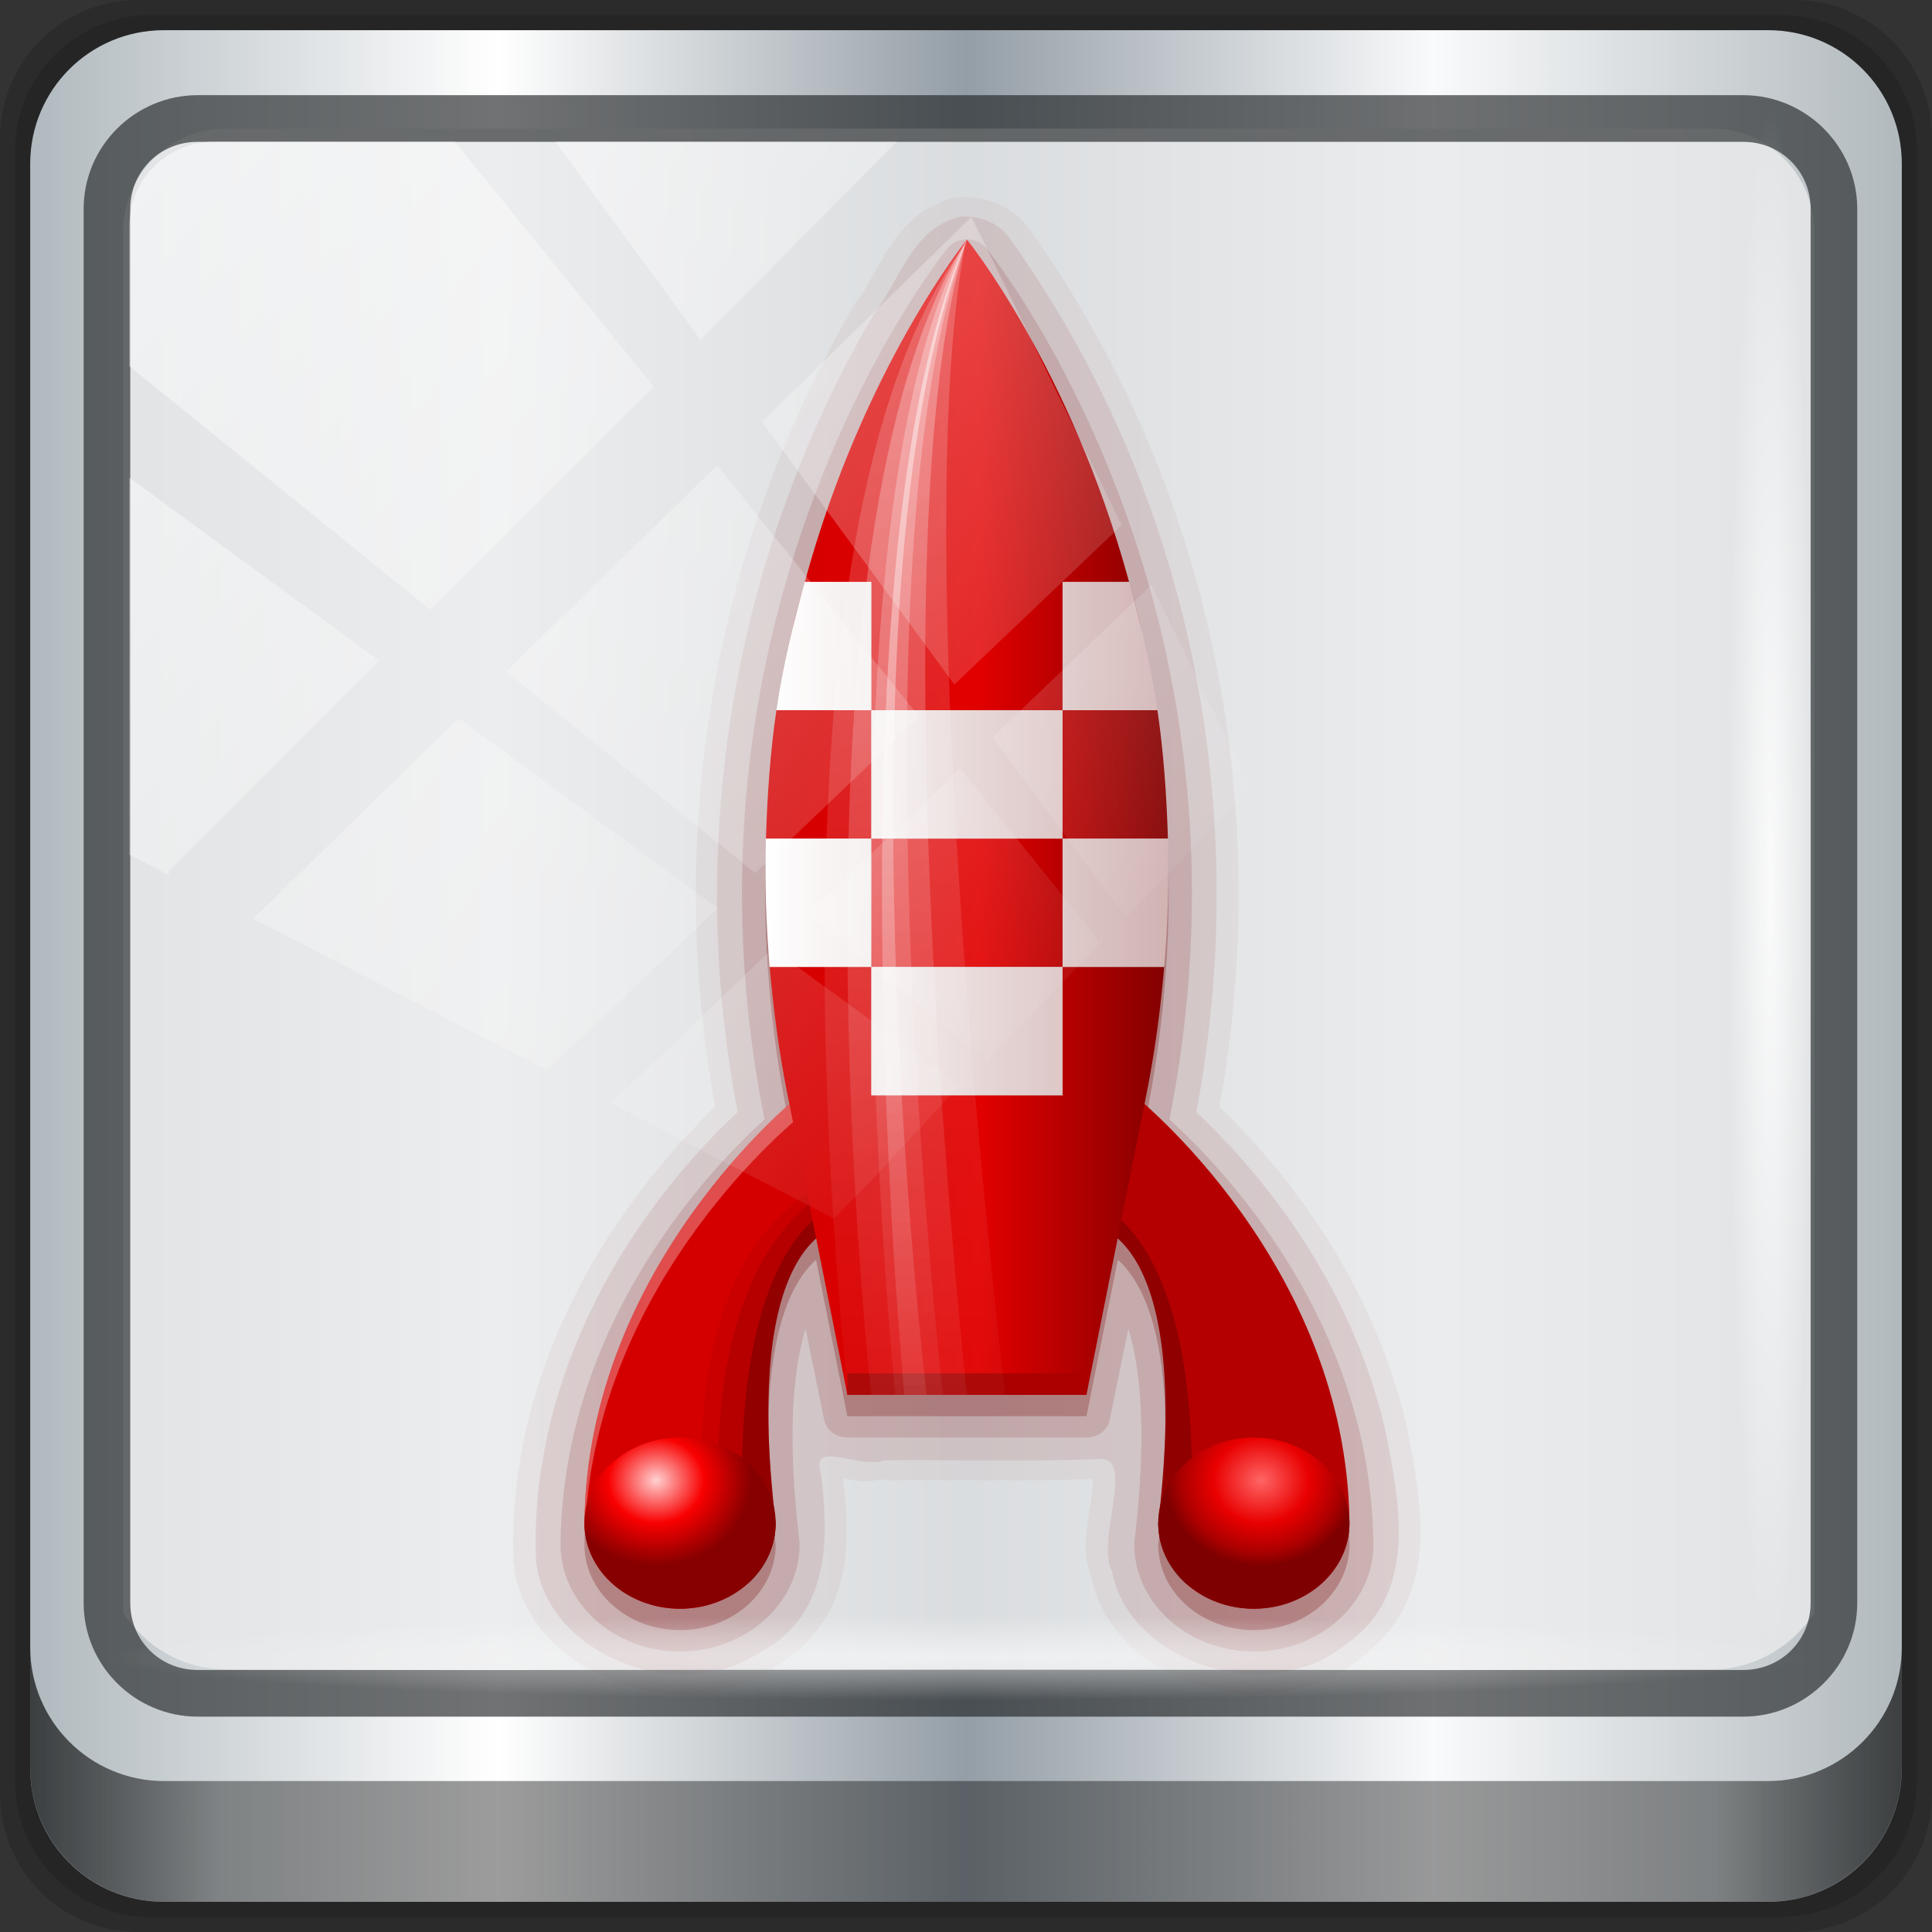 <?xml version="1.0" encoding="UTF-8" standalone="no"?>
<!-- Created with Inkscape (http://www.inkscape.org/) -->

<svg
   xmlns:dc="http://purl.org/dc/elements/1.1/"
   xmlns:cc="http://creativecommons.org/ns#"
   xmlns:rdf="http://www.w3.org/1999/02/22-rdf-syntax-ns#"
   xmlns:svg="http://www.w3.org/2000/svg"
   xmlns="http://www.w3.org/2000/svg"
   xmlns:xlink="http://www.w3.org/1999/xlink"
   xmlns:sodipodi="http://sodipodi.sourceforge.net/DTD/sodipodi-0.dtd"
   xmlns:inkscape="http://www.inkscape.org/namespaces/inkscape"
   width="96"
   height="96"
   viewBox="0 0 96 96"
   version="1.1"
   id="svg1072"
   inkscape:version="0.92.2 5c3e80d, 2017-08-06"
   sodipodi:docname="gnome-panel-launcher.svg">
  <rect x="0" y="0" width="96" height="96" fill="#333333" stroke="none"/>
  <defs
     id="defs1066">
    <linearGradient
       y2="47"
       x2="90"
       y1="47"
       x1="6"
       gradientTransform="matrix(1.107,0,0,1.107,-4.994,-3.621)"
       gradientUnits="userSpaceOnUse"
       id="linearGradient4071"
       xlink:href="#linearGradient6139-0"
       inkscape:collect="always" />
    <linearGradient
       id="linearGradient6139-0">
      <stop
         style="stop-color:#b0b9be;stop-opacity:1"
         offset="0"
         id="stop6141-2" />
      <stop
         id="stop6151-0"
         offset="0.25"
         style="stop-color:#ffffff;stop-opacity:1;" />
      <stop
         id="stop6147-1"
         offset="0.5"
         style="stop-color:#949ea6;stop-opacity:1" />
      <stop
         style="stop-color:#f9fafb;stop-opacity:1"
         offset="0.75"
         id="stop6149-4" />
      <stop
         style="stop-color:#b1b9bd;stop-opacity:1"
         offset="1"
         id="stop6143-4" />
    </linearGradient>
    <radialGradient
       inkscape:collect="always"
       xlink:href="#linearGradient3865-4-9-3-4-4"
       id="radialGradient4894-9-6-0-5"
       gradientUnits="userSpaceOnUse"
       gradientTransform="matrix(-1,0,0,1,-163.119,-3.977)"
       cx="35.703"
       cy="74"
       fx="35.703"
       fy="74"
       r="4" />
    <linearGradient
       id="linearGradient3865-4-9-3-4-4">
      <stop
         offset="0"
         style="stop-color:#ff6565;stop-opacity:1"
         id="stop3867-9-3-9-5-3" />
      <stop
         offset="0.5"
         style="stop-color:#e90000;stop-opacity:1"
         id="stop3869-3-5-1-1-7" />
      <stop
         offset="0.819"
         style="stop-color:#ae0000;stop-opacity:1"
         id="stop3871-9-9-3-9-5" />
      <stop
         offset="1"
         style="stop-color:#7f0000;stop-opacity:1"
         id="stop3873-0-9-0-8-3" />
    </linearGradient>
    <radialGradient
       inkscape:collect="always"
       xlink:href="#linearGradient3809-7-7-2-1-7"
       id="radialGradient4896-2-5-8-7"
       gradientUnits="userSpaceOnUse"
       cx="35"
       cy="74"
       fx="35"
       fy="74"
       r="4" />
    <linearGradient
       id="linearGradient3809-7-7-2-1-7">
      <stop
         offset="0"
         style="stop-color:#ffd0d0;stop-opacity:1"
         id="stop3811-0-9-9-9-3" />
      <stop
         offset="0.5"
         style="stop-color:#f90000;stop-opacity:1"
         id="stop3817-9-0-5-3-3" />
      <stop
         offset="0.819"
         style="stop-color:#ae0000;stop-opacity:1"
         id="stop3833-1-3-5-8-7" />
      <stop
         offset="1"
         style="stop-color:#860000;stop-opacity:1"
         id="stop3813-8-7-9-8-3" />
    </linearGradient>
    <linearGradient
       inkscape:collect="always"
       xlink:href="#linearGradient3708-6-6-3-4-1"
       id="linearGradient4898-1-8-3-6"
       gradientUnits="userSpaceOnUse"
       gradientTransform="translate(-259.119,-3.977)"
       x1="39.562"
       y1="43"
       x2="56.438"
       y2="43" />
    <linearGradient
       id="linearGradient3708-6-6-3-4-1">
      <stop
         offset="0"
         style="stop-color:#d40000;stop-opacity:1"
         id="stop3710-1-8-9-0-3" />
      <stop
         offset="0.534"
         style="stop-color:#e10000;stop-opacity:1"
         id="stop3720-9-5-5-9-5" />
      <stop
         offset="1"
         style="stop-color:#820000;stop-opacity:1"
         id="stop3712-3-4-9-5-9" />
    </linearGradient>
    <linearGradient
       inkscape:collect="always"
       xlink:href="#linearGradient3722-3-1-6-2-1-8"
       id="linearGradient4900-4-4-4-9"
       gradientUnits="userSpaceOnUse"
       gradientTransform="translate(-259.119,-3.977)"
       x1="39.574"
       y1="44"
       x2="56.426"
       y2="44" />
    <linearGradient
       id="linearGradient3722-3-1-6-2-1-8">
      <stop
         offset="0"
         style="stop-color:#ffffff;stop-opacity:1"
         id="stop3730-3-3-5-0-9" />
      <stop
         offset="1"
         style="stop-color:#d1b3b3;stop-opacity:1"
         id="stop3726-2-4-6-0-6-5" />
    </linearGradient>
    <linearGradient
       inkscape:collect="always"
       xlink:href="#linearGradient3737"
       id="linearGradient4902-8-0-1-9"
       gradientUnits="userSpaceOnUse"
       gradientTransform="matrix(1.639,0,0,1,-288.172,-3.977)"
       x1="47.287"
       y1="16.204"
       x2="46.532"
       y2="80.964" />
    <linearGradient
       id="linearGradient3737">
      <stop
         id="stop3739"
         style="stop-color:#ffffff;stop-opacity:1"
         offset="0" />
      <stop
         id="stop3741"
         style="stop-color:#ffffff;stop-opacity:0"
         offset="1" />
    </linearGradient>
    <linearGradient
       inkscape:collect="always"
       xlink:href="#linearGradient3737"
       id="linearGradient4904-4-6-0-2"
       gradientUnits="userSpaceOnUse"
       gradientTransform="translate(-259.119,-3.977)"
       x1="47.287"
       y1="16.204"
       x2="46.532"
       y2="80.964" />
    <linearGradient
       inkscape:collect="always"
       xlink:href="#linearGradient3737"
       id="linearGradient956"
       gradientUnits="userSpaceOnUse"
       gradientTransform="translate(-259.119,-3.977)"
       x1="46.682"
       y1="16.204"
       x2="46.682"
       y2="80.961" />
    <linearGradient
       gradientUnits="userSpaceOnUse"
       y2="88.172"
       x2="94.5"
       y1="88.172"
       x1="1.5"
       id="linearGradient4129"
       xlink:href="#linearGradient3832-0-6-1-1"
       inkscape:collect="always"
       gradientTransform="translate(0.149,0.415)" />
    <linearGradient
       id="linearGradient3832-0-6-1-1">
      <stop
         id="stop3834-6-3-7-1"
         offset="0"
         style="stop-color:#000000;stop-opacity:1;" />
      <stop
         style="stop-color:#000000;stop-opacity:0.588;"
         offset="0.1"
         id="stop3872-2-4" />
      <stop
         id="stop3844-6-2-7-6"
         offset="0.9"
         style="stop-color:#000000;stop-opacity:0.588;" />
      <stop
         id="stop3836-5-0-2-9"
         offset="1"
         style="stop-color:#000000;stop-opacity:1;" />
    </linearGradient>
    <radialGradient
       r="43.199"
       fy="44.893"
       fx="13.948"
       cy="44.893"
       cx="13.948"
       gradientTransform="matrix(0.975,0,0,0.049,34.048,80.582)"
       gradientUnits="userSpaceOnUse"
       id="radialGradient7462"
       xlink:href="#linearGradient3737"
       inkscape:collect="always" />
    <radialGradient
       r="43.199"
       fy="44.893"
       fx="13.948"
       cy="44.893"
       cx="13.948"
       gradientTransform="matrix(0.888,0,0,0.049,31.96,-90.317)"
       gradientUnits="userSpaceOnUse"
       id="radialGradient7464"
       xlink:href="#linearGradient3737"
       inkscape:collect="always" />
    <linearGradient
       y2="14.514"
       x2="50.528"
       y1="-28.642"
       x1="2.771"
       gradientUnits="userSpaceOnUse"
       id="linearGradient4767"
       xlink:href="#linearGradient3737"
       inkscape:collect="always" />
    <clipPath
       clipPathUnits="userSpaceOnUse"
       id="clipPath4156-4-1">
      <path
         style="opacity:0.6;fill:#ffffff;fill-opacity:1;stroke:none"
         d="m 27.046,-55.695 -14.214,13.321 h 0.061 l 15.653,21.771 10.231,-10.546 C 38.562,-32.302 27.468,-54.819 27.046,-55.695 Z M 9.647,-39.383 -5.241,-25.321 15.988,-7.806 26.372,-18.383 Z m 31.491,12.951 -9.741,9.714 8.945,12.458 7.781,-7.555 z m -49.84,4.379 -13.754,12.982 26.283,13.846 0.061,-0.062 -0.123,-0.062 L 13.599,-5.401 -8.702,-22.053 Z m 38.015,7.401 -9.803,9.775 11.579,9.559 7.628,-7.401 -8.669,-11.009 z m 20.187,5.674 -7.383,7.216 6.188,8.542 5.82,-6.137 z m -32.195,6.322 -9.557,9.498 13.662,7.185 7.934,-7.678 z m 23.312,2.374 -7.107,6.938 8.363,6.907 5.361,-5.674 -0.061,-0.092 -0.092,0.123 -6.464,-8.203 z m -8.73,8.542 -7.505,7.339 10.354,5.458 c 1.397,-1.321 5.675,-6.123 5.851,-6.322 z"
         id="path4158-0-8"
         inkscape:connector-curvature="0" />
    </clipPath>
    <linearGradient
       inkscape:collect="always"
       xlink:href="#linearGradient3737"
       id="linearGradient1858"
       gradientUnits="userSpaceOnUse"
       gradientTransform="translate(-259.119,-3.977)"
       x1="46.682"
       y1="16.204"
       x2="46.682"
       y2="80.961" />
  </defs>
  <sodipodi:namedview
     id="base"
     pagecolor="#ffffff"
     bordercolor="#666666"
     borderopacity="1.0"
     inkscape:pageopacity="0.0"
     inkscape:pageshadow="2"
     inkscape:zoom="2.9071882"
     inkscape:cx="-5.7747385"
     inkscape:cy="44.190184"
     inkscape:document-units="px"
     inkscape:current-layer="g989"
     showgrid="false"
     inkscape:showpageshadow="false"
     units="px"
     inkscape:lockguides="true"
     inkscape:window-width="1280"
     inkscape:window-height="941"
     inkscape:window-x="0"
     inkscape:window-y="21"
     inkscape:window-maximized="1">
    <sodipodi:guide
       position="0,0"
       orientation="0,96"
       id="guide1621"
       inkscape:locked="true" />
    <sodipodi:guide
       position="96,0"
       orientation="-96,0"
       id="guide1623"
       inkscape:locked="true" />
    <sodipodi:guide
       position="96,96"
       orientation="0,-96"
       id="guide1625"
       inkscape:locked="true" />
    <sodipodi:guide
       position="0,96"
       orientation="96,0"
       id="guide1627"
       inkscape:locked="true" />
  </sodipodi:namedview>
  <g
     inkscape:label="Livello 1"
     inkscape:groupmode="layer"
     id="layer1"
     transform="translate(0,-1026.52)">
    <g
       transform="translate(-0.149,1026.105)"
       style="display:inline"
       id="g989">
      <path
         style="display:inline;opacity:0.15;fill:#000000;fill-opacity:1;fill-rule:nonzero;stroke:none"
         d="M 89.292,0.415 H 7.006 c -3.799,0 -6.857,3.058 -6.857,6.857 V 89.558 c 0,3.799 3.058,6.857 6.857,6.857 H 89.292 c 3.799,0 6.857,-3.058 6.857,-6.857 V 7.272 c 0,-3.799 -3.058,-6.857 -6.857,-6.857 z"
         id="path3288"
         inkscape:connector-curvature="0" />
      <path
         inkscape:connector-curvature="0"
         id="path4085"
         d="M 88.649,1.165 H 7.649 c -3.739,0 -6.75,3.01 -6.75,6.75 V 88.915 c 0,3.74 3.011,6.75 6.75,6.75 H 88.649 c 3.74,0 6.75,-3.01 6.75,-6.75 V 7.915 c 0,-3.739 -3.01,-6.75 -6.75,-6.75 z"
         style="display:inline;opacity:0.15;fill:#000000;fill-opacity:1;fill-rule:nonzero;stroke:none" />
      <path
         style="display:inline;fill:url(#linearGradient4071);fill-opacity:1;fill-rule:nonzero;stroke:none"
         d="M 88.006,1.915 H 8.292 c -3.68,0 -6.643,2.963 -6.643,6.643 V 88.272 c 0,3.68 2.963,6.643 6.643,6.643 H 88.006 c 3.68,0 6.643,-2.963 6.643,-6.643 V 8.558 c 0,-3.68 -2.963,-6.643 -6.643,-6.643 z"
         id="rect4251-1"
         inkscape:connector-curvature="0" />
      <path
         style="display:inline;opacity:0.832;fill:#e8e9ea;fill-opacity:1;fill-rule:nonzero;stroke:none;stroke-width:1.03"
         d="m 11.39,6.802 c -2.856,0 -5.124,2.288 -5.124,5.171 v 21.427 7.239 39.914 c 1.097,1.684 2.969,2.812 5.124,2.812 h 4.099 65.589 4.099 c 2.155,0 4.027,-1.127 5.124,-2.812 V 40.64 33.401 11.973 c 0,-2.883 -2.268,-5.171 -5.124,-5.171 z"
         id="path3400-6"
         inkscape:connector-curvature="0"
         sodipodi:nodetypes="sscccsccscccsss" />
      <g
         mask="none"
         clip-path="none"
         transform="matrix(1.188,0,0,1.063,299.005,-0.461)"
         id="layer4">
        <path
           d="m -211.619,10.054 a 0.925,0.925 0 0 0 -0.062,0.031 c -1.326,0.37 -2.128,1.35 -2.688,2.312 -0.56,0.962 -0.958,1.958 -1.406,2.594 a 0.925,0.925 0 0 0 -0.062,0.094 c -5.957,11.421 -7.897,24.793 -5.812,37.469 -5.235,5.681 -8.66,13.272 -8.438,21.125 a 0.925,0.925 0 0 0 0,0.031 c 0.309,5.101 6.659,8.104 10.812,5.125 0.027,-0.019 0.067,-0.011 0.094,-0.031 l -0.031,-0.031 c 1.668,-1.034 2.547,-2.628 2.875,-4.281 0.307,-1.549 0.185,-3.131 0.031,-4.562 0.212,0.046 0.412,0.084 0.688,0.125 0.294,0.044 0.666,-0.022 1.031,-0.094 v 0.062 c 2.858,-0.039 5.784,0.062 8.719,-0.062 0.009,0.213 -0.004,0.518 -0.062,0.969 -0.071,0.553 -0.176,1.206 -0.219,1.844 -0.038,0.564 0.015,1.117 0.219,1.688 h -0.031 c 0.012,0.068 0.049,0.121 0.062,0.188 0.002,0.01 -0.002,0.021 0,0.031 1.023,4.859 7.433,7.054 11.188,3.719 0.018,-0.016 0.045,-0.015 0.062,-0.031 l -0.031,-0.031 c 1.701,-1.361 2.376,-3.252 2.5,-5.125 0.126,-1.895 -0.219,-3.807 -0.5,-5.438 a 0.925,0.925 0 0 0 0,-0.031 c -1.114,-5.701 -3.977,-10.942 -7.875,-15.188 2.286,-14.092 -0.294,-29.155 -8.094,-41.25 a 0.925,0.925 0 0 0 -0.062,-0.062 c -0.672,-0.859 -1.731,-1.303 -2.812,-1.188 a 0.925,0.925 0 0 0 -0.094,0 z"
           inkscape:connector-curvature="0"
           id="path3757"
           style="color:#000000;display:inline;overflow:visible;visibility:visible;opacity:0.05;fill:#7b1a1a;fill-opacity:1;fill-rule:nonzero;stroke:none;stroke-width:1;marker:none;enable-background:accumulate" />
        <path
           d="m -211.431,10.96 c -2.018,0.563 -2.514,3.034 -3.602,4.577 -5.92,11.352 -7.839,24.669 -5.68,37.267 -5.265,5.554 -8.656,13.111 -8.437,20.835 0.265,4.371 5.858,7.039 9.393,4.417 2.951,-1.767 2.87,-5.423 2.523,-8.395 -0.459,-1.563 1.663,-0.145 2.656,-0.576 2.995,-0.041 6.004,0.082 8.989,-0.062 1.55,-0.125 -0.153,3.763 0.541,5.268 0.739,4.295 6.533,6.351 9.776,3.404 3.017,-2.359 2.261,-6.501 1.698,-9.771 -1.109,-5.673 -3.995,-10.933 -7.952,-15.119 2.366,-13.993 -0.172,-29.007 -7.906,-41 -0.482,-0.617 -1.22,-0.927 -2,-0.844 z"
           inkscape:connector-curvature="0"
           id="path3749"
           style="color:#000000;display:inline;overflow:visible;visibility:visible;opacity:0.1;fill:#7b1a1a;fill-opacity:1;fill-rule:nonzero;stroke:none;stroke-width:1;marker:none;enable-background:accumulate" />
        <path
           inkscape:connector-curvature="0"
           d="m -211.181,12.023 a 0.991,0.991 0 0 0 -0.75,0.406 c 0,0 -11.978,16.37 -7.656,40.719 -2.164,2.21 -8.439,9.399 -8.531,19.875 0,2.745 2.255,5 5,5 2.745,0 5,-2.255 5,-5 a 0.991,0.991 0 0 0 0,-0.094 c -0.548,-5.129 -0.253,-8.12 0.25,-10 l 0.781,4.281 a 0.991,0.991 0 0 0 0.969,0.812 h 10 a 0.991,0.991 0 0 0 0.969,-0.812 l 0.781,-4.281 c 0.503,1.88 0.798,4.871 0.25,10 a 0.991,0.991 0 0 0 0,0.094 c 0,2.745 2.255,5 5,5 2.745,0 5,-2.255 5,-5 -0.093,-10.476 -6.367,-17.665 -8.531,-19.875 4.322,-24.349 -7.656,-40.719 -7.656,-40.719 a 0.991,0.991 0 0 0 -0.875,-0.406 z"
           id="path3745"
           style="color:#000000;display:inline;overflow:visible;visibility:visible;opacity:0.15;fill:#7b1a1a;fill-opacity:1;fill-rule:nonzero;stroke:none;stroke-width:1;marker:none;enable-background:accumulate" />
        <path
           d="m -211.119,13.023 c 0,0 -11.786,16 -7.5,40 l 0.062,0.438 c -1.776,1.758 -8.47,9.057 -8.562,19.562 0,2.209 1.791,4 4,4 2.209,0 4,-1.791 4,-4 -0.947,-8.859 0.494,-12.118 1.688,-13.312 l 1.312,7.312 h 10 l 1.312,-7.312 c 1.193,1.195 2.634,4.454 1.688,13.312 0,2.209 1.791,4 4,4 2.209,0 4,-1.791 4,-4 -0.093,-10.506 -6.787,-17.804 -8.562,-19.562 l 0.062,-0.438 c 4.286,-24 -7.5,-40 -7.5,-40 z"
           inkscape:connector-curvature="0"
           id="path3736"
           style="color:#000000;display:inline;overflow:visible;visibility:visible;opacity:0.3;fill:#7b1a1a;fill-opacity:1;fill-rule:nonzero;stroke:none;stroke-width:1;marker:none;enable-background:accumulate" />
        <path
           d="m -204.119,52.023 c 0,0 8.893,7.888 9,20 0,2.209 -1.791,4 -4,4 -2.209,0 -4,-1.791 -4,-4 1.501,-14.041 -3,-14 -3,-14 z"
           inkscape:connector-curvature="0"
           id="path3845"
           style="color:#000000;display:inline;overflow:visible;visibility:visible;fill:#b40000;fill-opacity:1;fill-rule:nonzero;stroke:none;stroke-width:1;marker:none;enable-background:accumulate" />
        <path
           d="m -205.775,56.96 c 5.391,3.207 3.905,17.077 3.812,17.906 -0.724,-0.724 -1.156,-1.739 -1.156,-2.844 1.313,-12.286 -1.972,-13.785 -2.812,-13.969 -0.12,-0.026 -0.188,-0.031 -0.188,-0.031 z"
           inkscape:connector-curvature="0"
           id="path3853"
           style="opacity:0.2;fill:#000000;stroke:none" />
        <path
           inkscape:connector-curvature="0"
           d="m -203.119,72.023 a 4,4 0 0 0 8,0 4,4 0 1 0 -8,0 z"
           id="path3855"
           style="color:#000000;display:inline;overflow:visible;visibility:visible;fill:url(#radialGradient4894-9-6-0-5);fill-opacity:1;fill-rule:nonzero;stroke:none;stroke-width:1;marker:none;enable-background:accumulate" />
        <g
           transform="translate(-259.119,-3.977)"
           id="g3835">
          <path
             d="m 41,56 c 0,0 -8.893,7.888 -9,20 0,2.209 1.791,4 4,4 2.209,0 4,-1.791 4,-4 -1.501,-14.041 3,-14 3,-14 z"
             inkscape:connector-curvature="0"
             id="path3653"
             style="color:#000000;display:inline;overflow:visible;visibility:visible;fill:#d40000;fill-opacity:1;fill-rule:nonzero;stroke:none;stroke-width:1;marker:none;enable-background:accumulate" />
          <path
             d="m 41,56 c 0,0 -8.893,7.888 -9,20 0,0.064 0.028,0.124 0.031,0.188 C 32.515,64.538 41,57 41,57 Z"
             inkscape:connector-curvature="0"
             id="path3800"
             style="color:#000000;display:inline;overflow:visible;visibility:visible;opacity:0.3;fill:#ffffff;fill-opacity:1;fill-rule:nonzero;stroke:none;stroke-width:1;marker:none;enable-background:accumulate" />
          <path
             d="m 42.406,59.87 c -7.849,4.207 -5.014,19.434 -5.014,19.434 l 0.5,0.125 C 38.811,78.696 40,77.267 40,76 38.499,61.959 43,62 43,62 Z"
             inkscape:connector-curvature="0"
             id="path3828"
             style="opacity:0.05;fill:#000000;stroke:none" />
          <path
             d="M 42.406,60.25 C 35.621,64.837 38,79 38,79 l 0.5,0.125 C 39.419,78.392 40,77.267 40,76 38.499,61.959 43,62 43,62 Z"
             inkscape:connector-curvature="0"
             id="path3821"
             style="opacity:0.1;fill:#000000;stroke:none" />
          <path
             d="M 42.656,60.938 C 37.266,64.144 38.751,78.015 38.844,78.844 39.568,78.12 40,77.105 40,76 38.687,63.714 41.972,62.215 42.812,62.031 42.933,62.005 43,62 43,62 Z"
             inkscape:connector-curvature="0"
             id="path3826"
             style="opacity:0.2;fill:#000000;stroke:none" />
          <path
             inkscape:connector-curvature="0"
             d="m 40,76 a 4,4 0 1 1 -8,0 4,4 0 1 1 8,0 z"
             id="path3807"
             style="color:#000000;display:inline;overflow:visible;visibility:visible;fill:url(#radialGradient4896-2-5-8-7);fill-opacity:1;fill-rule:nonzero;stroke:none;stroke-width:1;marker:none;enable-background:accumulate" />
        </g>
        <path
           d="m -211.119,12.023 c 0,0 -4.33,5.958 -6.781,16 h 2.781 v 6 h 8 v -6 h 2.781 c -2.452,-10.042 -6.781,-16 -6.781,-16 z m 6.781,16 c 0.19,0.778 0.387,1.589 0.562,2.406 -0.166,-0.841 -0.37,-1.616 -0.562,-2.406 z m -2.781,6 v 6 h 4.406 c -0.055,-2.088 -0.188,-4.108 -0.438,-6 z m 4.406,6 c 0.026,0.963 0.025,1.938 0,2.938 0.025,-1.006 0.026,-1.971 0,-2.938 z m 0,2.938 c -0.025,0.999 -0.076,2.023 -0.156,3.062 0.079,-1.036 0.132,-2.064 0.156,-3.062 z m -0.156,3.062 h -4.25 v 6 h -8 v -6 h -4.25 c 0.149,1.939 0.382,3.938 0.75,6 l 2.5,14 h 10 l 2.5,-14 c 0.368,-2.062 0.601,-4.061 0.75,-6 z m -16.5,0 c -0.08,-1.04 -0.131,-2.063 -0.156,-3.062 0.024,0.999 0.077,2.026 0.156,3.062 z m -0.156,-3.062 c -0.025,-0.999 -0.026,-1.975 0,-2.938 -0.026,0.966 -0.025,1.932 0,2.938 z m 0,-2.938 h 4.406 v -6 h -3.969 c -0.249,1.892 -0.382,3.912 -0.438,6 z m 4.406,0 v 6 h 8 v -6 z m -2.781,-12 c -0.193,0.79 -0.396,1.566 -0.562,2.406 0.175,-0.817 0.373,-1.628 0.562,-2.406 z"
           inkscape:connector-curvature="0"
           id="path3647"
           style="fill:url(#linearGradient4898-1-8-3-6);fill-opacity:1;stroke:none" />
        <path
           d="m -216.119,66.023 h 10 v -1 h -10 z"
           inkscape:connector-curvature="0"
           id="path3791"
           style="fill:#aa0000;fill-opacity:1;stroke:none" />
        <path
           d="m -217.9,28.023 c -0.458,1.876 -0.904,3.848 -1.188,6 h 3.969 v -6 z m 2.781,6 v 6 h 8 v -6 z m 8,0 h 3.969 c -0.284,-2.152 -0.73,-4.124 -1.188,-6 h -2.781 z m 0,6 v 6 h 4.25 c 0.159,-2.08 0.207,-4.074 0.156,-6 z m 0,6 h -8 v 6 h 8 z m -8,0 v -6 h -4.406 c -0.051,1.926 -0.003,3.92 0.156,6 z"
           inkscape:connector-curvature="0"
           id="rect3677"
           style="color:#000000;display:inline;overflow:visible;visibility:visible;fill:url(#linearGradient4900-4-4-4-9);fill-opacity:1;fill-rule:nonzero;stroke:none;stroke-width:1;marker:none;enable-background:accumulate" />
        <path
           d="m -211.195,12.251 c -9.155,13.468 -4.882,53.772 -4.882,53.772 h 6.554 c 0,0 -4.156,-39.07 -1.672,-53.772 z"
           inkscape:connector-curvature="0"
           id="path3785"
           style="opacity:0.2;fill:url(#linearGradient4902-8-0-1-9);fill-opacity:1;stroke:none" />
        <path
           d="m -211.119,12.023 c -8,14 -4,54 -4,54 h 4 c 0,0 -3.928,-40.286 0,-54 z"
           inkscape:connector-curvature="0"
           id="path3767"
           style="opacity:0.3;fill:url(#linearGradient4904-4-6-0-2);fill-opacity:1;stroke:none" />
        <path
           d="m -211.119,12.023 c -6.645,13.291 -3,54 -3,54 h 2 c 0,0 -4,-39 1,-54 z"
           inkscape:connector-curvature="0"
           id="path3765"
           style="opacity:0.3;fill:url(#linearGradient1858);fill-opacity:1;stroke:none" />
        <path
           d="m -211.119,12.023 c -5.961,14.659 -2.62,54 -2.62,54 h 0.936 c 0,0 -4.076,-38.088 1.684,-54 z"
           inkscape:connector-curvature="0"
           id="path3789"
           style="opacity:0.5;fill:url(#linearGradient956);fill-opacity:1;stroke:none" />
      </g>
      <path
         inkscape:connector-curvature="0"
         id="path4989"
         d="m 9.974,5.144 c -3.117,0 -5.668,2.54 -5.668,5.646 v 69.278 c 0,3.106 2.551,5.646 5.668,5.646 H 86.766 c 3.117,0 5.668,-2.54 5.668,-5.646 V 10.79 c 0,-3.106 -2.551,-5.646 -5.668,-5.646 z m 0,2.319 H 86.766 c 1.888,0 3.352,1.48 3.352,3.327 v 69.278 c 0,1.846 -1.464,3.327 -3.352,3.327 H 9.974 c -1.888,0 -3.352,-1.48 -3.352,-3.327 V 10.79 c 0,-1.846 1.464,-3.327 3.352,-3.327 z"
         style="color:#000000;font-style:normal;font-variant:normal;font-weight:normal;font-stretch:normal;font-size:medium;line-height:normal;font-family:Sans;-inkscape-font-specification:Sans;text-indent:0;text-align:start;text-decoration:none;text-decoration-line:none;letter-spacing:normal;word-spacing:normal;text-transform:none;writing-mode:lr-tb;direction:ltr;baseline-shift:baseline;text-anchor:start;display:inline;overflow:visible;visibility:visible;fill:#1f2224;fill-opacity:0.633;stroke:none;stroke-width:2.376;marker:none;enable-background:accumulate" />
      <path
         inkscape:connector-curvature="0"
         style="display:inline;opacity:0.658;fill:url(#linearGradient4129);fill-opacity:1;fill-rule:nonzero;stroke:none"
         d="m 1.649,82.259 v 6 c 0,3.68 2.976,6.656 6.656,6.656 H 87.993 c 3.68,0 6.656,-2.976 6.656,-6.656 v -6 c 0,3.68 -2.976,6.656 -6.656,6.656 H 8.305 c -3.68,0 -6.656,-2.976 -6.656,-6.656 z"
         id="path4118" />
      <rect
         style="opacity:0.55;fill:url(#radialGradient7462);fill-opacity:1;stroke:none"
         id="rect4131"
         width="84.25"
         height="4.25"
         x="5.524"
         y="80.665"
         rx="0"
         ry="4.25" />
      <rect
         ry="4.25"
         rx="0"
         y="-90.234"
         x="5.975"
         height="4.25"
         width="76.75"
         id="rect4141"
         style="opacity:0.83;fill:url(#radialGradient7464);fill-opacity:1;stroke:none"
         transform="rotate(90)" />
      <rect
         transform="matrix(1.069,0,0,1.048,4.444,38.894)"
         style="opacity:0.508;fill:url(#linearGradient4767);fill-opacity:1;stroke:none"
         id="rect4146"
         width="75.966"
         height="69.024"
         x="2"
         y="-30"
         rx="3.957"
         ry="3.957"
         clip-path="url(#clipPath4156-4-1)" />
    </g>
  </g>
</svg>
